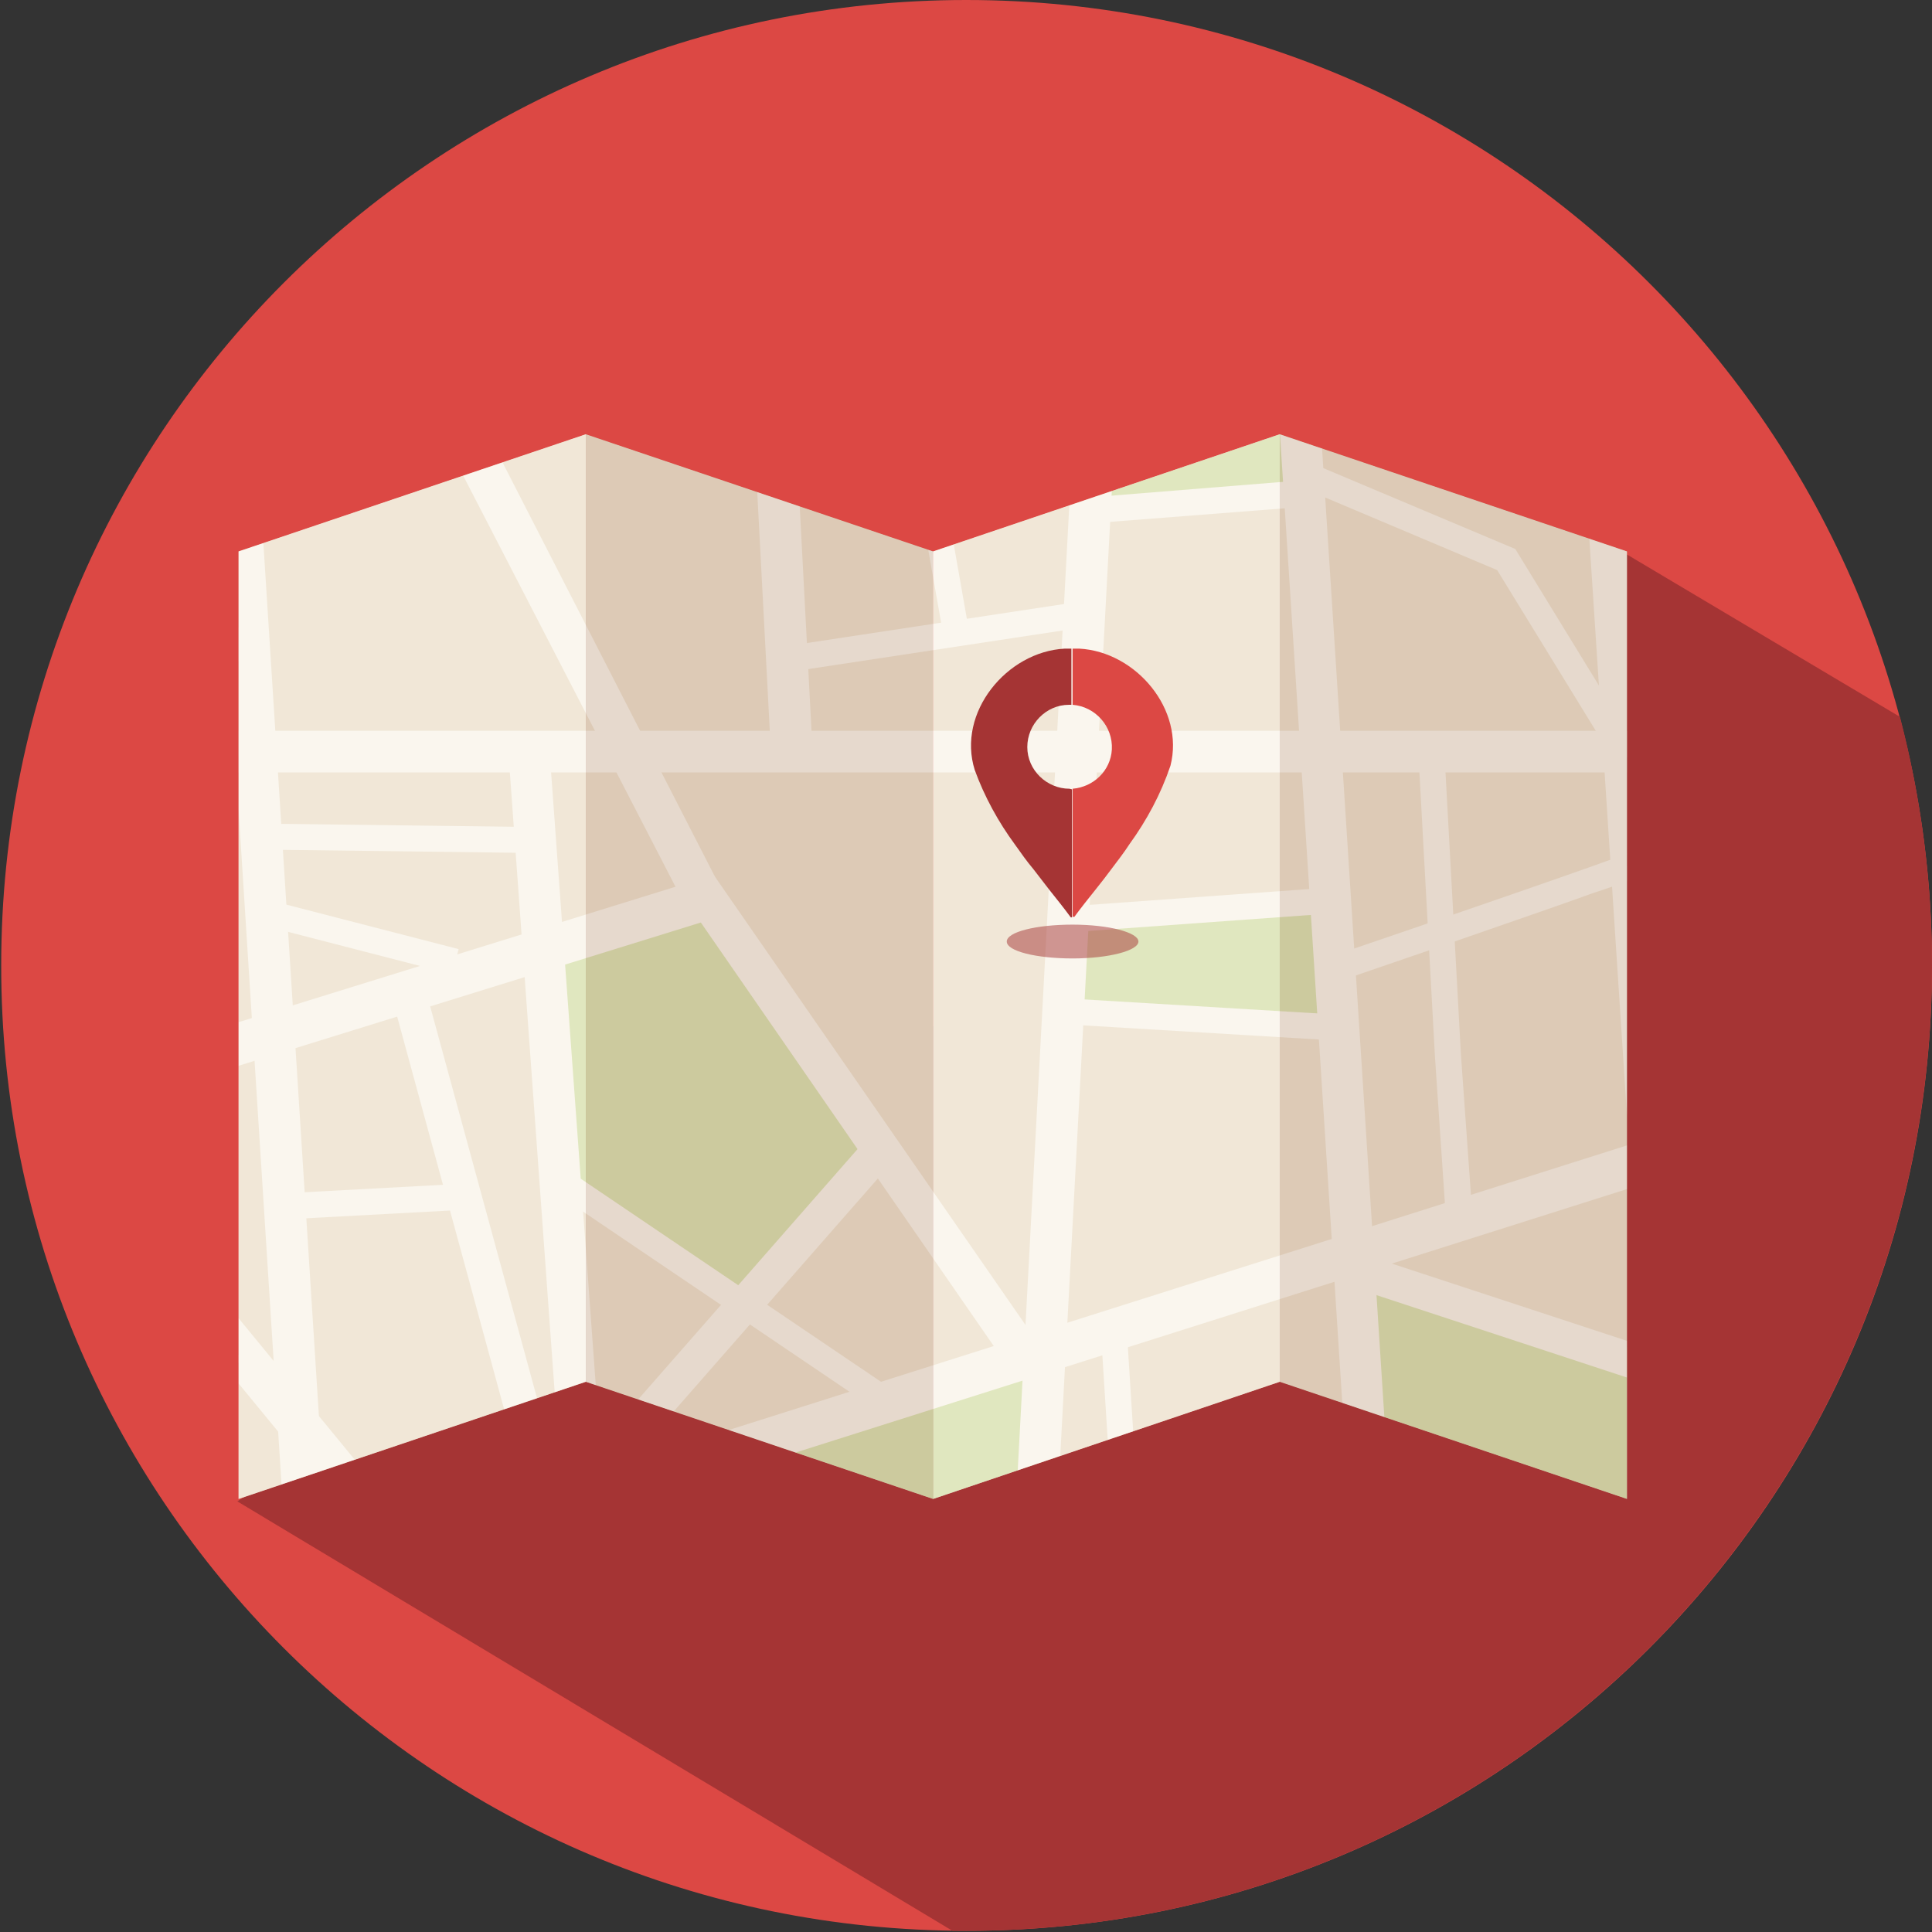 <?xml version="1.0" encoding="utf-8"?>
<!-- Generator: Adobe Illustrator 22.0.1, SVG Export Plug-In . SVG Version: 6.00 Build 0)  -->
<svg version="1.1" id="Layer_1" xmlns="http://www.w3.org/2000/svg" xmlns:xlink="http://www.w3.org/1999/xlink" x="0px" y="0px"
	 viewBox="0 0 319.9 319.9" style="enable-background:new 0 0 319.9 319.9;" xml:space="preserve">
<rect x="0" y="0" width="319.9" height="319.9" fill="#333333" stroke="none"/>
<style type="text/css">
	.st0{fill:#DC4844;}
	.st1{fill:#A53434;}
	.st2{fill:#F4ECDC;}
	.st3{fill:#CCB29B;}
	.st4{clip-path:url(#SVGID_2_);}
	.st5{opacity:0.5;}
	.st6{fill:#EDE2D1;}
	.st7{fill:#CCE2A1;}
	.st8{fill:#FFFFFF;}
	.st9{fill:none;}
	.st10{opacity:0.5;fill:#A53434;enable-background:new    ;}
</style>
<title>location</title>
<g>
	<g id="Layer_1_1_">
		<g>
			<path class="st0" d="M319.9,159.9c0,88.3-71.6,159.9-159.9,159.8c-88.3,0-159.9-71.6-159.8-159.9C0.2,71.6,71.7,0,160,0
				C248.3,0,319.9,71.6,319.9,159.9C319.9,159.9,319.9,159.9,319.9,159.9"/>
			<path class="st1" d="M319.9,159.9c0-13.9-1.8-27.7-5.3-41.2l-45.4-27L39.3,248.6l118.4,71.1h2.4
				C248.3,319.7,319.8,248.2,319.9,159.9"/>
			<g>
				<g>
					<polygon class="st2" points="97,228.8 39.5,248.2 39.5,91.3 97,71.9 					"/>
					<polygon class="st3" points="97,228.8 154.5,248.2 154.5,91.3 97,71.9 					"/>
					<polygon class="st3" points="211.9,228.8 269.4,248.2 269.4,91.3 211.9,71.9 					"/>
					<polygon class="st2" points="211.9,228.8 154.5,248.2 154.5,91.3 211.9,71.9 					"/>
				</g>
				<g>
					<defs>
						<polygon id="SVGID_1_" points="211.9,71.9 154.5,91.3 97,71.9 39.5,91.3 39.5,248.2 97,228.8 154.5,248.2 154.5,248.2 
							154.5,248.2 154.5,248.2 154.5,248.2 211.9,228.8 269.4,248.2 269.4,91.3 						"/>
					</defs>
					<clipPath id="SVGID_2_">
						<use xlink:href="#SVGID_1_"  style="overflow:visible;"/>
					</clipPath>
					<g class="st4">
						<g class="st5">
							<g>
								<rect x="-32.7" y="17.1" class="st6" width="363.4" height="272.9"/>
								<polygon class="st7" points="98.4,289.9 96.1,249.6 172.2,224.9 169.8,289.9 								"/>
								<polygon class="st7" points="224.3,207.2 227.6,270.7 315.4,250.7 314.6,238.9 								"/>
								<polygon class="st7" points="91.3,157.5 93,196.2 123.5,216.2 144.3,191.3 127.8,166.9 117.3,149.1 								"/>
								<polygon class="st7" points="176.9,153.5 176.9,169.1 221.7,171.9 220.1,149.5 								"/>
								<polygon class="st7" points="264,37.8 267.3,78.3 330.7,95.8 330.7,53.4 								"/>
								<polygon class="st7" points="79.3,32.2 71.7,65 85,72 99.8,63.7 116.6,65.2 128,72 126.6,43.3 								"/>
								<polygon class="st7" points="-4,90.6 0.7,125.3 42.8,125.3 40.5,85.8 11.4,85.8 								"/>
								<polygon class="st7" points="6.4,182.8 29.8,211.8 -24.1,227 -32.7,195.3 								"/>
								<polygon class="st7" points="216.5,66 216.5,81.6 181.3,84.4 182.6,62 								"/>
								
									<rect x="40.2" y="-5.7" transform="matrix(0.998 -6.348726e-02 6.348726e-02 0.998 -9.112 3.062)" class="st8" width="6.9" height="301.3"/>
								
									<rect x="144" y="-146.6" transform="matrix(0.242 -0.97 0.97 0.242 64.544 179.977)" class="st8" width="6.9" height="390.5"/>
								<polygon class="st8" points="101,303.9 4.1,186 4,185 -19.5,-5 -12.7,-5.8 10.7,183.2 106.3,299.6 								"/>
								
									<rect x="-51" y="170.5" transform="matrix(0.955 -0.296 0.296 0.955 -49.929 18.498)" class="st8" width="174" height="6.9"/>
								
									<rect x="40.3" y="24.7" transform="matrix(0.145 -0.99 0.99 0.145 39.695 102.159)" class="st8" width="77.2" height="6.9"/>
								<polygon class="st8" points="118.4,145.2 112.4,147.9 70,65.8 76.2,62.9 								"/>
								
									<rect x="124" y="-12.7" transform="matrix(0.999 -5.251025e-02 5.251025e-02 0.999 -2.763 6.769)" class="st8" width="6.9" height="137.4"/>
								
									<rect x="21.8" y="141.6" transform="matrix(5.338165e-02 -0.999 0.999 5.338165e-02 22.87 314.236)" class="st8" width="310.7" height="6.9"/>
								<polygon class="st8" points="96.7,297.7 84,122.1 90.8,121.7 103.6,297.3 								"/>
								<rect x="-48.1" y="121" class="st8" width="354.7" height="6.9"/>
								
									<rect x="305.5" y="-5.6" transform="matrix(0.998 -6.000326e-02 6.000326e-02 0.998 -8.29 18.802)" class="st8" width="6.8" height="306.2"/>
								
									<rect x="-54.2" y="229" transform="matrix(0.953 -0.302 0.302 0.953 -63.372 54.951)" class="st8" width="400.5" height="6.9"/>
								
									<rect x="216.7" y="-5.7" transform="matrix(0.998 -6.418397e-02 6.418397e-02 0.998 -8.919 14.427)" class="st8" width="6.8" height="303.5"/>
								
									<rect x="204.2" y="-113.6" transform="matrix(0.242 -0.97 0.97 0.242 135.248 218.84)" class="st8" width="6.8" height="273.1"/>
								<polygon class="st8" points="270,194 256.7,-9.8 263.5,-10.3 276.9,193.5 								"/>
								<polygon class="st8" points="-43.4,57.5 -46.2,54.2 -13.2,26.4 8.4,12.5 10.7,16.1 -10.6,29.9 								"/>
								<polygon class="st8" points="-6.6,91.9 -7.2,89 22,83.8 39.7,83 39.9,86 22.4,86.8 								"/>
								
									<rect x="72.7" y="12.5" transform="matrix(0.373 -0.928 0.928 0.373 44.562 95.219)" class="st8" width="39.9" height="4.3"/>
								
									<rect x="87.4" y="16.7" transform="matrix(0.104 -0.995 0.995 0.104 77.445 123.635)" class="st8" width="39.9" height="4.3"/>
								
									<rect x="130.3" y="103.2" transform="matrix(0.989 -0.15 0.15 0.989 -14.038 24.451)" class="st8" width="50" height="4.3"/>
								
									<rect x="176.7" y="148.6" transform="matrix(0.997 -7.184561e-02 7.184561e-02 0.997 -10.316 14.646)" class="st8" width="43.4" height="4.3"/>
								
									<rect x="195.6" y="145.6" transform="matrix(5.989229e-02 -0.998 0.998 5.989229e-02 17.596 355.984)" class="st8" width="4.3" height="46"/>
								<polygon class="st8" points="181.4,86.6 217.4,83.8 217.2,79.4 181.2,82.3 								"/>
								<polygon class="st8" points="239.5,203 237.6,175 234.9,125.6 239.2,125.2 241.9,174.6 243.9,202.6 								"/>
								<path class="st8" d="M221.7,162.5l-1.4-4.1c18.8-6.4,47.5-16.3,49.4-17.2c-0.8,0.5-1.2,1.5-1,2.4l2.1-0.5l-0.1-2.2l2.2,1.8
									c0.3,1.8-1.3,2.4-1.9,2.6c-0.4,0.2-0.9,0.4-1.6,0.6c-1.3,0.5-3.2,1.2-5.7,2c-4.1,1.5-9.9,3.5-17.1,6
									C234.3,158.2,221.8,162.4,221.7,162.5z"/>
								<path class="st8" d="M299.9,30.7c0,0-2.7-4.6-16.1-8.8c-14-4.3-21.3-2.6-21.3-2.6l-1-4.2c0.3-0.1,8.4-2,23.7,2.7
									s18.4,10.4,18.7,11L299.9,30.7L299.9,30.7z"/>
								<polygon class="st8" points="267.6,126.5 247.9,94.4 216.4,81.1 217.9,77 250.9,90.9 271.3,124.2 								"/>
								
									<rect x="267.9" y="103.2" transform="matrix(3.716690e-02 -0.999 0.999 3.716690e-02 173.053 390.308)" class="st8" width="42.4" height="4.3"/>
								
									<rect x="301.2" y="33" transform="matrix(0.828 -0.561 0.561 0.828 35.813 187.002)" class="st8" width="42.6" height="4.3"/>
								
									<rect x="313.3" y="-18.2" transform="matrix(0.651 -0.759 0.759 0.651 103.566 242.519)" class="st8" width="4.3" height="53.7"/>
								<polygon class="st8" points="155.9,103.5 146.5,50.3 152.7,47.5 149.7,-8.6 154,-8.9 157.1,48.4 151,50.8 160.1,102.5 
																	"/>
								
									<rect x="16" y="124.1" transform="matrix(0.984 -0.176 0.176 0.984 -26.327 5.554)" class="st8" width="4.3" height="54.3"/>
								
									<rect x="64.2" y="115.7" transform="matrix(1.256606e-02 -1 1 1.256606e-02 -73.294 203.419)" class="st8" width="4.3" height="46.3"/>
								
									<rect x="57.6" y="138.8" transform="matrix(0.25 -0.968 0.968 0.25 -105.354 174.248)" class="st8" width="4.3" height="32.5"/>
								<path class="st8" d="M1,115.8C1,115.8,1,115.8,1,115.8l-4.3-0.6c0.1-0.9,1.5-8.5,18.1-14.3c17-5.9,27.6,5.3,28,5.7l-3.2,2.9
									c-0.4-0.4-9.2-9.6-23.4-4.6C2.2,109.9,1,115.7,1,115.8z"/>
								<path class="st8" d="M79.9,77.8C79.9,77.7,79.9,77.7,79.9,77.8l-5.3-0.6c0.1-0.8,1.8-8.5,22.2-14.3
									c20.8-5.9,33.8,5.3,34.4,5.7l-3.9,2.9c-0.5-0.4-11.2-9.6-28.7-4.6C81.4,71.9,79.9,77.7,79.9,77.8z"/>
								
									<rect x="-47.5" y="155.4" transform="matrix(3.472503e-02 -0.999 0.999 3.472503e-02 -171.832 137.156)" class="st8" width="65.2" height="4.3"/>
								
									<rect x="-32.3" y="124.6" transform="matrix(0.988 -0.158 0.158 0.988 -25.299 -2.772)" class="st8" width="4.3" height="67.1"/>
								<polygon class="st8" points="3.6,278 -26.8,227.4 -36.4,196.4 -32.3,195.1 -22.8,225.6 7.3,275.8 								"/>
								
									<rect x="-43.1" y="220" transform="matrix(0.961 -0.277 0.277 0.961 -61.656 7.015)" class="st8" width="74.3" height="4.3"/>
								<path class="st8" d="M8.8,278L5,275.8c0.1-0.1,7.8-13.5,15.5-26.7c16-27.3,16.5-27.6,17.3-28l2,3.8c0.2-0.1,0.4-0.2,0.5-0.4
									C38.7,226.6,20.5,257.6,8.8,278z"/>
								<polygon class="st8" points="88.2,250.7 65.4,167 71,165.8 93.8,249.4 								"/>
								<polygon class="st8" points="47.4,201.9 46.9,197.6 78.5,195.9 79,200.2 								"/>
								
									<rect x="118.2" y="181.4" transform="matrix(0.56 -0.828 0.828 0.56 -124.395 193.828)" class="st8" width="4.3" height="65.4"/>
								<polygon class="st8" points="167.6,227.3 112.9,148.2 118.2,144.9 173,224 								"/>
								<polygon class="st8" points="100.6,246.2 96.3,242.4 142.4,189.8 146.7,193.6 								"/>
								
									<rect x="184.8" y="220.2" transform="matrix(0.998 -6.313889e-02 6.313889e-02 0.998 -16.058 12.326)" class="st8" width="4.3" height="80.1"/>
								<path class="st8" d="M171.2,278.8L169,275c0,0,14-8.2,28.1-16.3c8.2-4.7,14.7-8.5,19.3-11.2c2.6-1.5,4.8-2.8,6.4-3.7l1.8-1
									c0.9-0.5,1.7-0.9,2.7-0.4l1.1,1.8l-4.3,0.3l2.2-0.1l-1.1,1.9c0.6,0.4,1.4,0.4,2,0.1C225.7,247.1,192.9,266.2,171.2,278.8z"
									/>
								<polygon class="st8" points="313.2,242.5 222.3,212.6 224.3,207.2 315.3,237.1 								"/>
								
									<rect x="227.1" y="258.9" transform="matrix(0.978 -0.21 0.21 0.978 -48.687 62.668)" class="st8" width="88.4" height="4.3"/>
								<rect x="-32.7" y="17.1" class="st9" width="363.4" height="272.9"/>
							</g>
						</g>
					</g>
				</g>
				<g>
					<path class="st1" d="M177.1,130.6c-3.8,0-7-3.1-7-6.9c0-3.8,3.1-7,6.9-7c0,0,0,0,0,0h0.4v-9.3h-1.1
						c-9.6,0.5-17.9,10.6-14.9,20.1c1.6,4.4,3.9,8.6,6.7,12.4c1,1.4,1.9,2.7,3,4c0.9,1.2,1.8,2.3,2.7,3.5c1.2,1.5,2.4,3,3.5,4.5h0.2
						v-21.2L177.1,130.6"/>
					<path class="st0" d="M178.7,107.4h-1.1v9.3c3.8,0.3,6.7,3.6,6.5,7.4c-0.2,3.5-3,6.2-6.5,6.5v21.2h0.3c1.1-1.5,2.3-3,3.5-4.5
						c0.9-1.1,1.8-2.3,2.7-3.5c0.9-1.2,2-2.6,2.9-4c2.9-4,5.2-8.3,6.8-13C196.2,117.5,188.1,107.9,178.7,107.4"/>
					<path class="st10" d="M188.5,155.9c0,1.5-4.9,2.8-10.9,2.8s-10.9-1.2-10.9-2.8s4.9-2.8,10.9-2.8S188.5,154.4,188.5,155.9z"/>
				</g>
			</g>
		</g>
		<circle class="st9" cx="159.9" cy="159.9" r="159.9"/>
	</g>
</g>
</svg>
